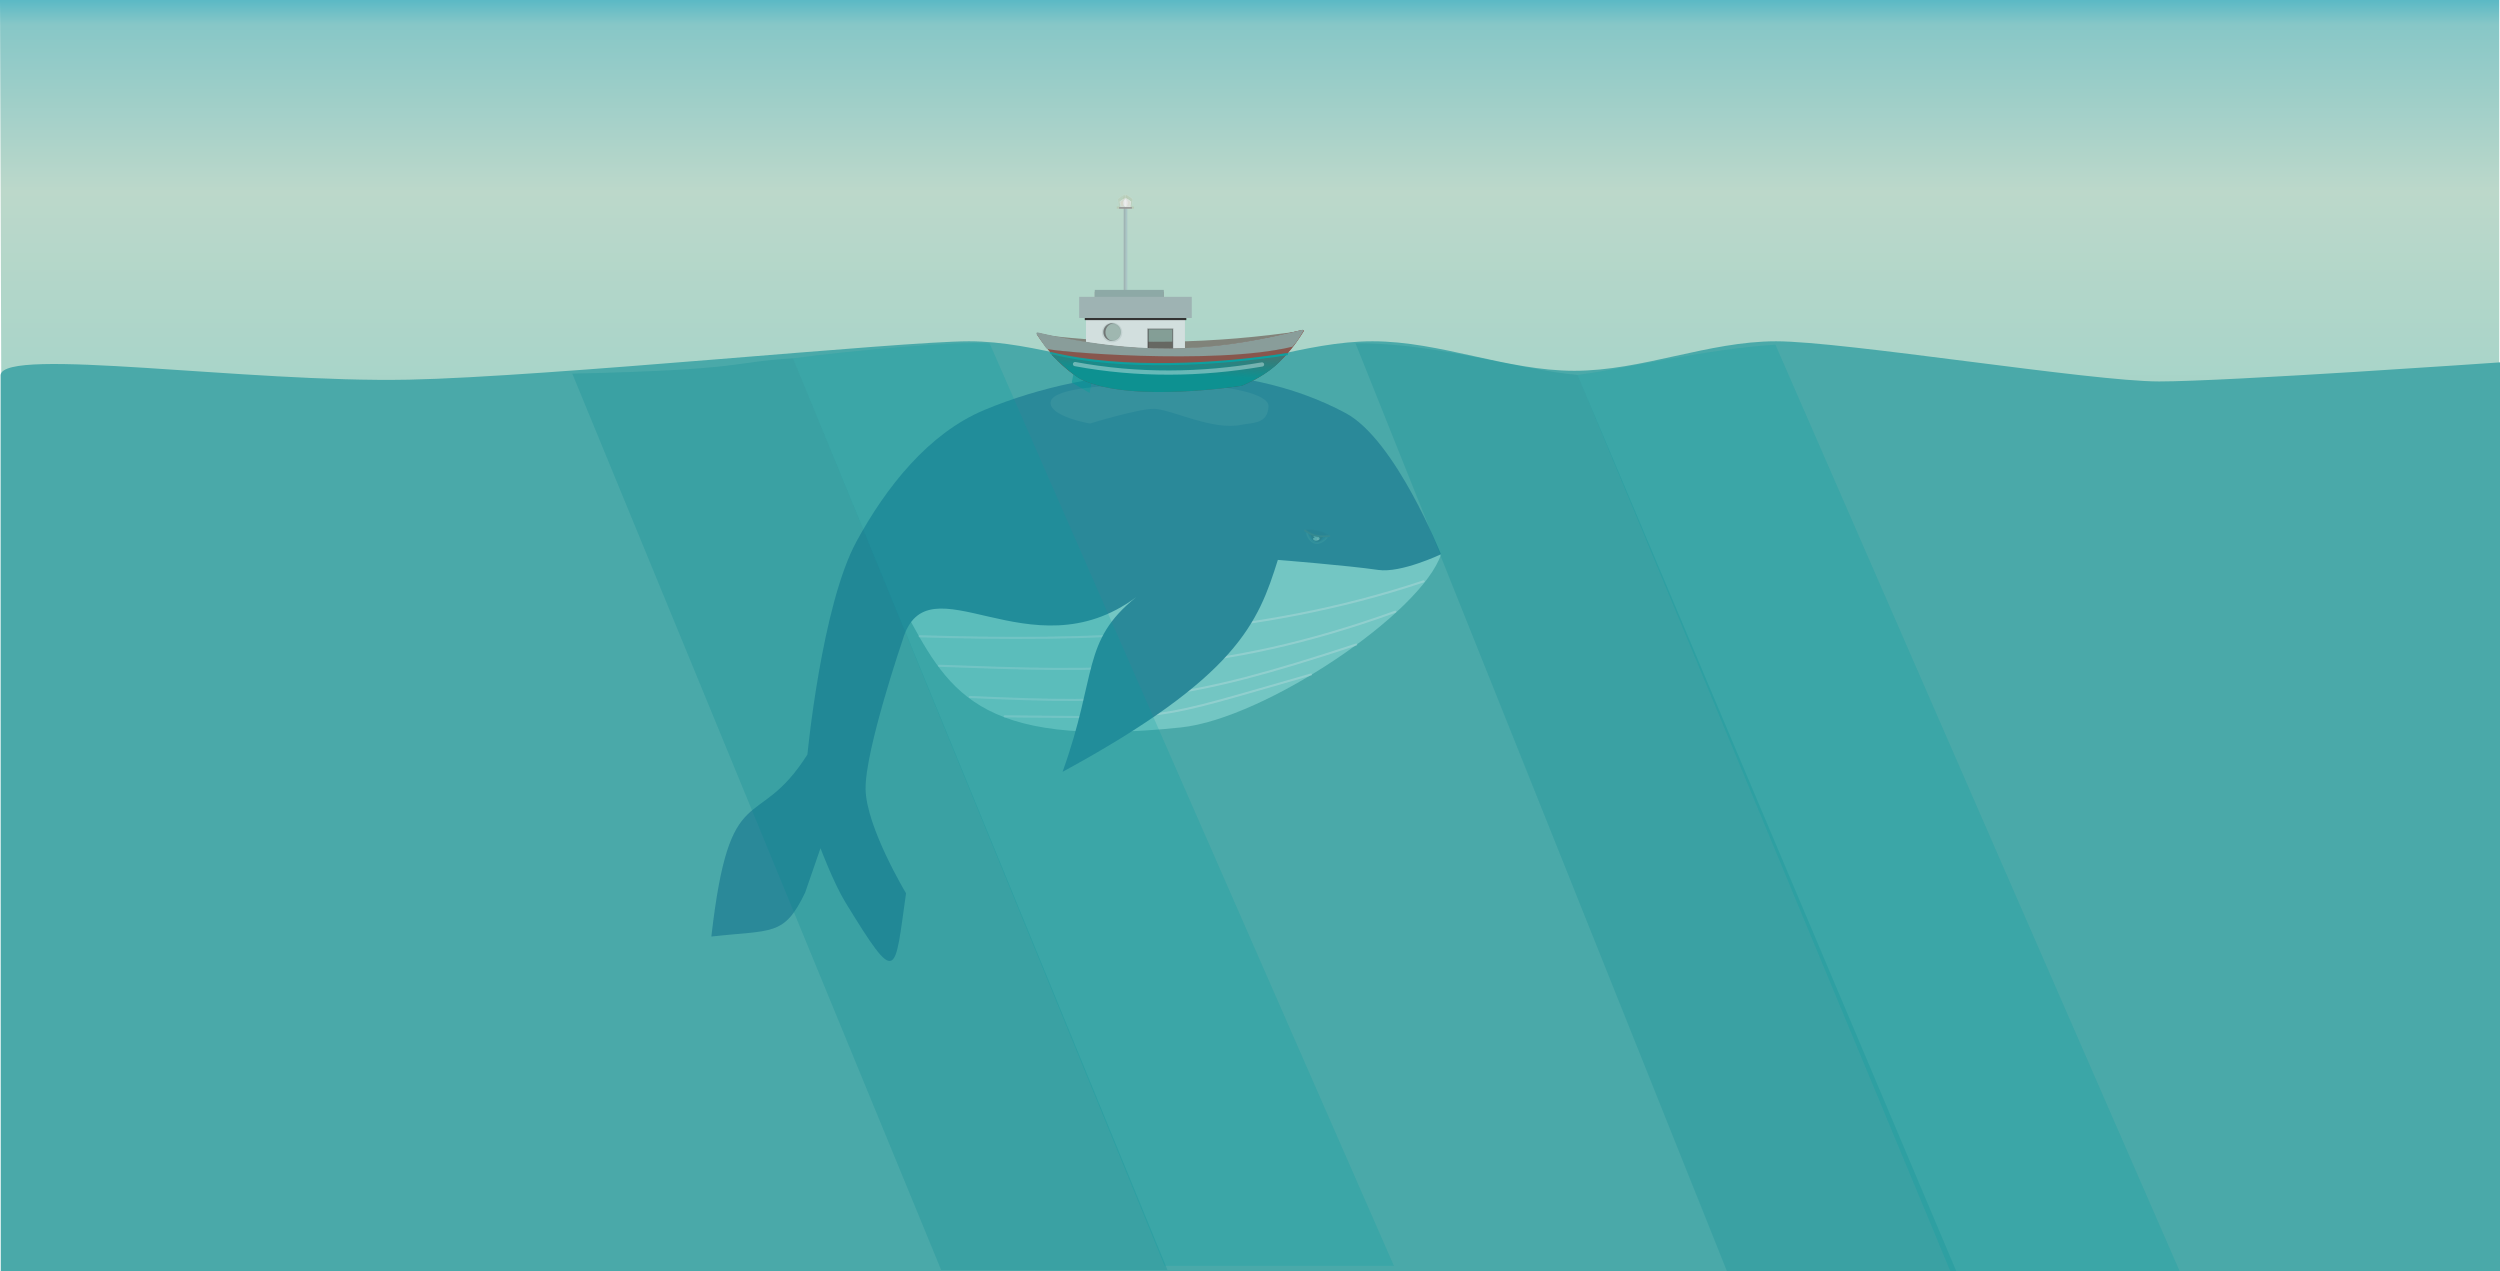 <?xml version="1.0" encoding="UTF-8" standalone="no"?>
<svg
   xmlns:dc="http://purl.org/dc/elements/1.1/"
   xmlns:cc="http://creativecommons.org/ns#"
   xmlns:rdf="http://www.w3.org/1999/02/22-rdf-syntax-ns#"
   xmlns:svg="http://www.w3.org/2000/svg"
   xmlns="http://www.w3.org/2000/svg"
   xmlns:xlink="http://www.w3.org/1999/xlink"
   height="603.176"
   width="1186.229"
   id="svg5596"
   version="1.1"
   viewBox="0 0 1186.229 603.176">
  <defs
     id="defs5598">
    <linearGradient
       xlink:href="#linearGradient4193"
       id="linearGradient4199"
       x1="291.78"
       y1="271.652"
       x2="291.78"
       y2="1213.236"
       gradientUnits="userSpaceOnUse"
       gradientTransform="matrix(1,0,0,1.106,-0.359,-75.491)" />
    <linearGradient
       id="linearGradient4193">
      <stop
         style="stop-color:#58b8c5;stop-opacity:1;"
         offset="0"
         id="stop4195" />
      <stop
         id="stop4207"
         offset="0.012"
         style="stop-color:#87c7c7;stop-opacity:1;" />
      <stop
         id="stop4201"
         offset="0.088"
         style="stop-color:#bcd8ca;stop-opacity:1" />
      <stop
         style="stop-color:#95d1c7;stop-opacity:1;"
         offset="0.255"
         id="stop4205" />
      <stop
         style="stop-color:#02bbc0;stop-opacity:1"
         offset="0.476"
         id="stop4203" />
      <stop
         style="stop-color:#58b8c5;stop-opacity:0;"
         offset="1"
         id="stop4197" />
    </linearGradient>
    <filter
       style="color-interpolation-filters:sRGB"
       id="filter5238"
       x="-0.368"
       width="1.735"
       y="-0.338"
       height="1.676">
      <feGaussianBlur
         stdDeviation="0.231"
         id="feGaussianBlur5240" />
    </filter>
    <filter
       style="color-interpolation-filters:sRGB"
       id="filter5230"
       x="-0.214"
       width="1.427"
       y="-0.214"
       height="1.427">
      <feGaussianBlur
         stdDeviation="0.059"
         id="feGaussianBlur5232" />
    </filter>
    <filter
       style="color-interpolation-filters:sRGB"
       id="filter4520"
       x="-0.099"
       width="1.198"
       y="-0.235"
       height="1.471">
      <feGaussianBlur
         stdDeviation="1.934"
         id="feGaussianBlur4522" />
    </filter>
    <filter
       style="color-interpolation-filters:sRGB"
       id="filter4357"
       x="-0.055"
       width="1.109"
       y="-0.237"
       height="1.473">
      <feGaussianBlur
         stdDeviation="4.067"
         id="feGaussianBlur4359" />
    </filter>
    <linearGradient
       xlink:href="#linearGradient4231"
       id="linearGradient4237"
       x1="395.636"
       y1="403.575"
       x2="397.506"
       y2="365.854"
       gradientUnits="userSpaceOnUse" />
    <linearGradient
       id="linearGradient4231">
      <stop
         style="stop-color:#0d9191;stop-opacity:1;"
         offset="0"
         id="stop4233" />
      <stop
         style="stop-color:#0d9191;stop-opacity:0;"
         offset="1"
         id="stop4235" />
    </linearGradient>
    <filter
       style="color-interpolation-filters:sRGB"
       id="filter4297"
       x="-0.086"
       width="1.172"
       y="-1.892"
       height="4.784">
      <feGaussianBlur
         stdDeviation="3.177"
         id="feGaussianBlur4299" />
    </filter>
    <filter
       style="color-interpolation-filters:sRGB"
       id="filter4765"
       x="-0.079"
       width="1.157"
       y="-0.854"
       height="2.708">
      <feGaussianBlur
         stdDeviation="4.117"
         id="feGaussianBlur4767" />
    </filter>
    <filter
       style="color-interpolation-filters:sRGB"
       id="filter4329"
       x="-0.093"
       width="1.185"
       y="-0.493"
       height="1.986">
      <feGaussianBlur
         stdDeviation="2.062"
         id="feGaussianBlur4331" />
    </filter>
    <filter
       style="color-interpolation-filters:sRGB"
       id="filter4604"
       x="-0.828"
       width="2.655"
       y="-0.033"
       height="1.066">
      <feGaussianBlur
         stdDeviation="0.583"
         id="feGaussianBlur4606" />
    </filter>
    <filter
       style="color-interpolation-filters:sRGB"
       id="filter4908"
       x="-0.925"
       width="2.851"
       y="-0.037"
       height="1.074">
      <feGaussianBlur
         stdDeviation="0.652"
         id="feGaussianBlur4910" />
    </filter>
    <filter
       style="color-interpolation-filters:sRGB"
       id="filter4882"
       x="-0.016"
       width="1.032"
       y="-0.085"
       height="1.171">
      <feGaussianBlur
         stdDeviation="0.216"
         id="feGaussianBlur4884" />
    </filter>
    <filter
       style="color-interpolation-filters:sRGB"
       id="filter4787"
       x="-0.041"
       width="1.083"
       y="-0.448"
       height="1.897">
      <feGaussianBlur
         stdDeviation="2.161"
         id="feGaussianBlur4789" />
    </filter>
    <filter
       style="color-interpolation-filters:sRGB"
       id="filter4971"
       x="-0.148"
       width="1.296"
       y="-0.185"
       height="1.369">
      <feGaussianBlur
         stdDeviation="0.375"
         id="feGaussianBlur4973" />
    </filter>
    <filter
       style="color-interpolation-filters:sRGB"
       id="filter4853"
       x="-0.11"
       width="1.219"
       y="-0.087"
       height="1.175">
      <feGaussianBlur
         stdDeviation="0.122"
         id="feGaussianBlur4855" />
    </filter>
    <filter
       height="1.192"
       y="-0.096"
       width="1.044"
       x="-0.022"
       id="filter4304"
       style="color-interpolation-filters:sRGB">
      <feGaussianBlur
         id="feGaussianBlur4306"
         stdDeviation="1.649" />
    </filter>
  </defs>
  <g
     id="layer1"
     transform="translate(808.396,-219.203)">
    <g
       transform="translate(-455.513,-6.465)"
       id="g5369">
      <path
         style="opacity:1;fill:url(#linearGradient4199);fill-opacity:1;stroke:none;stroke-width:2.5;stroke-linecap:round;stroke-linejoin:round;stroke-miterlimit:4;stroke-dasharray:none;stroke-dashoffset:0;stroke-opacity:0.295"
         d="m -352.882,225.668 1185.871,0 0,603.176 -1183.871,0 z"
         id="rect4191" />
      <path
         id="path4209"
         d="m -352.606,403.604 c 1.355,-13.551 116.771,3.753 193.59,2.214 65.507,-1.312 233.644,-18.214 265.898,-18.214 32.254,0 63.49,14 95.744,14 32.254,0 63.49,-14 95.744,-14 32.254,0 63.49,14 95.744,14 32.254,0 63.49,-14 95.744,-14 32.254,0 149.459,19.057 181.713,19.057 32.254,0 161.775,-9.057 161.775,-9.057 l 0,431.239 -1185.871,0 z"
         style="fill:#4aa9a9;fill-opacity:1;fill-rule:evenodd;stroke:none;stroke-width:1px;stroke-linecap:butt;stroke-linejoin:miter;stroke-opacity:1" />
      <g
         transform="translate(0.713,-13.931)"
         style="opacity:0.648"
         id="g5242">
        <path
           style="fill:#89d5d1;fill-opacity:1;fill-rule:evenodd;stroke:none;stroke-width:1px;stroke-linecap:butt;stroke-linejoin:miter;stroke-opacity:1"
           d="M 74.76,527.487 C 161.413,490.513 200.066,497.846 255.755,489.455 l 74.434,13.112 c -9.174,27.946 -83.567,77.981 -123.393,82.191 C 108.496,595.148 95.941,566.464 74.76,527.487 Z"
           id="path4977" />
        <g
           id="g4987"
           style="stroke:#eef4f4;stroke-opacity:0.459">
          <path
             id="path4979"
             d="m 82.764,541.496 c 80.102,2.403 159.025,0.677 239.127,-26.05"
             style="fill:none;fill-rule:evenodd;stroke:#eef4f4;stroke-width:1px;stroke-linecap:round;stroke-linejoin:miter;stroke-opacity:0.459" />
          <path
             style="fill:none;fill-rule:evenodd;stroke:#eef4f4;stroke-width:1px;stroke-linecap:round;stroke-linejoin:miter;stroke-opacity:0.459"
             d="m 91.995,555.496 c 77.389,2.843 131.468,4.969 216.459,-25.639"
             id="path4981" />
          <path
             id="path4983"
             d="m 106.611,570.317 c 78.217,3.471 100.452,2.396 183.28,-24.871"
             style="fill:none;fill-rule:evenodd;stroke:#eef4f4;stroke-width:1px;stroke-linecap:round;stroke-linejoin:miter;stroke-opacity:0.459" />
          <path
             style="fill:none;fill-rule:evenodd;stroke:#eef4f4;stroke-width:1px;stroke-linecap:round;stroke-linejoin:miter;stroke-opacity:0.459"
             d="m 123.174,579.496 c 81.401,0.649 66.959,2.604 145.28,-19.845"
             id="path4985" />
        </g>
        <path
           style="fill:#197790;fill-opacity:1;fill-rule:evenodd;stroke:none;stroke-width:1px;stroke-linecap:butt;stroke-linejoin:miter;stroke-opacity:1"
           d="m 330.116,502.603 c 0,0 -21.451,-54.222 -45.167,-66.972 -50.302,-27.042 -118.6,-23.507 -171.324,-1.558 -26.776,11.147 -46.843,36.844 -60.742,62.3 -16.597,30.397 -23.362,101.237 -23.362,101.237 -23.975,37.925 -36.764,9.295 -45.589,86.376 29.045,-3.284 34.493,0.032 44.509,-20.882 l 7.278,-21.048 c 0,0 6.275,16.644 11.898,25.819 24.858,40.56 23.126,34.426 28.693,-4.425 0,0 -18.882,-31.341 -19.196,-49.397 -0.319,-18.342 17.575,-70.786 17.575,-70.786 11.762,-39.862 60.434,17.149 110.824,-20.326 -26.069,20.963 -18.227,36.383 -34.923,82.879 82.948,-45.105 92.791,-70.675 102.143,-100.553 0,0 33.074,2.632 47.662,4.766 10.8,1.58 29.723,-7.429 29.723,-7.429 z"
           id="path4975" />
        <path
           style="fill:#177088;fill-opacity:1;fill-rule:evenodd;stroke:none;stroke-width:1px;stroke-linecap:butt;stroke-linejoin:miter;stroke-opacity:1"
           d="m 266.064,491.067 c 1.715,-0.192 3.495,-0.302 5.877,0.363 3.269,0.701 3.435,1.403 4.68,2.104 -0.817,0.157 -1.077,0.4 -5.514,0 -3.83,-0.892 -4.044,-1.667 -5.043,-2.467 z"
           id="path5044" />
        <path
           style="fill:#1a6e81;fill-opacity:1;fill-rule:evenodd;stroke:none;stroke-width:1px;stroke-linecap:butt;stroke-linejoin:miter;stroke-opacity:1"
           d="m 268.132,493.062 6.095,1.379 c -1.226,1.591 -1.649,2.735 -3.664,2.068 -2.129,-0.705 -1.623,-1.763 -2.431,-3.446 z"
           id="path5048" />
        <path
           style="opacity:0.767;fill:#89d5d1;fill-opacity:1;fill-rule:evenodd;stroke:none;stroke-width:1px;stroke-linecap:butt;stroke-linejoin:miter;stroke-opacity:1;filter:url(#filter5238)"
           d="m 270.599,494.114 0.327,0.58 c 0,0 -0.378,0.127 -0.399,0.29 -0.043,0.324 0.293,0.717 0.617,0.762 0.352,0.049 0.753,-0.281 0.871,-0.617 0.088,-0.249 -0.218,-0.762 -0.218,-0.762 z"
           id="path5050"
           transform="matrix(2.137,0,0,1.366,-308.729,-181.001)" />
        <g
           id="g5036"
           style="stroke:#4aa9a9;stroke-opacity:1">
          <g
             style="opacity:0.387;stroke:#4aa9a9;stroke-opacity:1"
             id="g5011">
            <path
               id="path5007"
               d="m 266.522,492.398 c 0.844,4.025 5.402,7.126 9.428,2.138"
               style="opacity:1;fill:none;fill-rule:evenodd;stroke:#4aa9a9;stroke-width:1px;stroke-linecap:round;stroke-linejoin:round;stroke-opacity:0.435" />
            <path
               style="opacity:1;fill:none;fill-rule:evenodd;stroke:#367b7b;stroke-width:1px;stroke-linecap:round;stroke-linejoin:round;stroke-opacity:1"
               d="m 265.556,491.357 c 3.449,1.566 4.325,3.401 11.536,2.467"
               id="path5005" />
          </g>
          <path
             id="path5028"
             d="m 266.318,490.922 c 4.654,-0.063 8.454,1.085 10.328,2.596"
             style="fill:none;fill-rule:evenodd;stroke:#18738b;stroke-width:0.3;stroke-linecap:round;stroke-linejoin:miter;stroke-miterlimit:4;stroke-dasharray:none;stroke-opacity:1" />
          <path
             style="fill:none;fill-rule:evenodd;stroke:#327982;stroke-width:0.3;stroke-linecap:round;stroke-linejoin:miter;stroke-miterlimit:4;stroke-dasharray:none;stroke-opacity:0.918"
             d="m 265.665,491.362 c 4.362,3.701 9.681,2.514 11.391,2.648"
             id="path5032" />
          <path
             id="path5034"
             d="m 266.572,492.709 c 2.149,7.583 7.359,4.4 9.251,2.249"
             style="opacity:0.441;fill:none;fill-rule:evenodd;stroke:#439999;stroke-width:0.3;stroke-linecap:round;stroke-linejoin:miter;stroke-miterlimit:4;stroke-dasharray:none;stroke-opacity:0.618" />
        </g>
        <circle
           style="opacity:0.5;fill:#d8d8d8;fill-opacity:1;stroke:none;stroke-width:0.3;stroke-linecap:round;stroke-linejoin:round;stroke-miterlimit:4;stroke-dasharray:none;stroke-dashoffset:0;stroke-opacity:0.918;filter:url(#filter5230)"
           id="path5196"
           cx="271.518"
           cy="495.587"
           r="0.333"
           transform="matrix(1.381,0,0,1.381,-103.298,-188.985)" />
      </g>
      <path
         id="rect4610"
         d="m 158.219,393.759 9.851,-2.571 -3.946,20.926 -8.457,-4.907 z"
         style="opacity:0.525;fill:#009696;fill-opacity:1;stroke:none;stroke-width:1.562;stroke-linecap:round;stroke-linejoin:round;stroke-miterlimit:4;stroke-dasharray:none;stroke-dashoffset:0;stroke-opacity:1" />
      <path
         id="path4211"
         d="M -81.332,402.954 93.704,828.307 201.102,828.338 23.407,395.674 c -30.184,1.826 -21.898,5.476 -104.739,7.279 z"
         style="opacity:0.458;fill:#028790;fill-opacity:0.481;fill-rule:evenodd;stroke:none;stroke-width:1px;stroke-linecap:butt;stroke-linejoin:miter;stroke-opacity:1" />
      <path
         style="opacity:0.504;fill:#01989f;fill-opacity:0.417;fill-rule:evenodd;stroke:none;stroke-width:1px;stroke-linecap:butt;stroke-linejoin:miter;stroke-opacity:1"
         d="m 23.407,395.674 176.297,430.632 108.818,0 -191.802,-437.626 c -13.747,-1.472 -67.922,3.562 -93.313,6.994 z"
         id="path4213" />
      <path
         style="opacity:0.458;fill:#028790;fill-opacity:0.481;fill-rule:evenodd;stroke:none;stroke-width:1px;stroke-linecap:butt;stroke-linejoin:miter;stroke-opacity:1"
         d="m 290.301,388.591 176.228,440.252 108.818,0 -179.711,-425.268 c -28.037,-2.475 -67.901,-15.461 -105.335,-14.984 z"
         id="path4215" />
      <path
         id="path4217"
         d="m 395.636,403.575 176.893,425.268 108.818,0 -191.802,-439.626 c -33.014,2.077 -68.518,10.926 -93.909,14.358 z"
         style="opacity:0.504;fill:#01989f;fill-opacity:0.417;fill-rule:evenodd;stroke:none;stroke-width:1px;stroke-linecap:butt;stroke-linejoin:miter;stroke-opacity:1" />
      <path
         id="path4253"
         d="m 139.544,384.283 c 41.838,5.377 83.675,4.532 125.513,-1.684 0,0 -47.037,15.36 -67.905,15.757 -21.874,0.416 -57.608,-14.073 -57.608,-14.073 z"
         style="opacity:0.521;fill:#593832;fill-opacity:1;fill-rule:evenodd;stroke:none;stroke-width:1.067px;stroke-linecap:butt;stroke-linejoin:miter;stroke-opacity:1" />
      <path
         transform="matrix(0.965,0,0,1.007,6.984,-2.592)"
         style="opacity:1;fill:#4d4d4d;fill-opacity:1;stroke:none;stroke-width:1;stroke-linecap:round;stroke-linejoin:round;stroke-miterlimit:4;stroke-dasharray:none;stroke-dashoffset:0;stroke-opacity:1;filter:url(#filter4520)"
         d="m 162.41,376.553 0,19.719 29.371,0 0,-14.447 11.789,0 0,14.447 5.805,0 0,-19.719 -46.965,0 z m 12.414,2.512 a 4.183,4.183 0 0 1 4.184,4.184 4.183,4.183 0 0 1 -4.184,4.182 4.183,4.183 0 0 1 -4.184,-4.182 4.183,4.183 0 0 1 4.184,-4.184 z"
         id="path4498" />
      <rect
         transform="matrix(0,1,-1,0,0,0)"
         y="-179.227"
         x="379.258"
         height="8.956"
         width="12.676"
         id="rect4568"
         style="opacity:0.521;fill:#929b9a;fill-opacity:1;stroke:none;stroke-width:1.562;stroke-linecap:round;stroke-linejoin:round;stroke-miterlimit:4;stroke-dasharray:none;stroke-dashoffset:0;stroke-opacity:1" />
      <path
         id="rect4303"
         d="m 162.41,376.553 0,19.719 29.371,0 0,-14.447 11.789,0 0,14.447 5.805,0 0,-19.719 -46.965,0 z m 12.414,2.512 a 4.183,4.183 0 0 1 4.184,4.184 4.183,4.183 0 0 1 -4.184,4.182 4.183,4.183 0 0 1 -4.184,-4.182 4.183,4.183 0 0 1 4.184,-4.184 z"
         style="opacity:1;fill:#d2dfde;fill-opacity:1;stroke:none;stroke-width:1;stroke-linecap:round;stroke-linejoin:round;stroke-miterlimit:4;stroke-dasharray:none;stroke-dashoffset:0;stroke-opacity:1" />
      <g
         style="opacity:0.721;fill:#4d4d4d;filter:url(#filter4304)"
         id="g4347"
         transform="matrix(0.703,0,0,0.703,-80.621,119.244)">
        <path
           id="path4349"
           d="m 313.302,376.868 c 0,0 14.669,23.118 30.16,29.443 36.068,14.727 105.796,7.117 116.877,0 11.473,-7.368 20.099,-13.159 31.572,-31.55 -50.5,12.335 -99.524,20.283 -178.609,2.107 z"
           style="fill:#4d4d4d;fill-opacity:1;fill-rule:evenodd;stroke:#88564d;stroke-width:1.423;stroke-linecap:butt;stroke-linejoin:round;stroke-miterlimit:4;stroke-dasharray:none;stroke-opacity:1" />
        <path
           id="path4351"
           d="m 322.26,390.579 c 52.252,9.955 105.345,7.983 158.946,-0.948 0.04,0.02 -6.777,12.247 -30.209,22.107 0,0 -73.34,11.741 -107.489,-3.803 -8.397,-3.822 -21.248,-17.357 -21.248,-17.357 z"
           style="fill:#4d4d4d;fill-opacity:1;fill-rule:evenodd;stroke:none;stroke-width:1px;stroke-linecap:butt;stroke-linejoin:miter;stroke-opacity:1" />
      </g>
      <rect
         style="opacity:0.338;fill:#333333;fill-opacity:1;stroke:none;stroke-width:1;stroke-linecap:round;stroke-linejoin:round;stroke-miterlimit:4;stroke-dasharray:none;stroke-dashoffset:0;stroke-opacity:0.455"
         id="rect4363"
         width="12.362"
         height="16.748"
         x="191.494"
         y="381.436" />
      <path
         id="path5312"
         d="m 145.693,416.189 c 1.398,-6.867 30.764,-7.546 30.764,-7.546 0,0 16.992,2.246 25.54,2.322 7.954,0.07 23.798,-1.741 23.798,-1.741 0,0 23.504,2.61 23.218,9.287 -0.364,8.499 -7.73,7.64 -12.77,8.707 -13.663,2.893 -32.76,-7.12 -41.212,-7.546 -6.981,-0.352 -30.764,6.965 -30.764,6.965 0,0 -19.992,-3.487 -18.574,-10.448 z"
         style="opacity:0.093;fill:#b4d7c9;fill-opacity:1;fill-rule:evenodd;stroke:none;stroke-width:1px;stroke-linecap:butt;stroke-linejoin:miter;stroke-opacity:1" />
      <g
         transform="matrix(0.703,0,0,0.703,-80.621,119.244)"
         id="g4247">
        <path
           style="fill:#88564d;fill-opacity:1;fill-rule:evenodd;stroke:#88564d;stroke-width:1.423;stroke-linecap:butt;stroke-linejoin:round;stroke-miterlimit:4;stroke-dasharray:none;stroke-opacity:1"
           d="m 313.302,376.868 c 0,0 14.669,23.118 30.16,29.443 36.068,14.727 105.796,7.117 116.877,0 11.473,-7.368 20.099,-13.159 31.572,-31.55 -50.5,12.335 -99.524,20.283 -178.609,2.107 z"
           id="path4219" />
        <path
           style="fill:url(#linearGradient4237);fill-opacity:1;fill-rule:evenodd;stroke:none;stroke-width:1px;stroke-linecap:butt;stroke-linejoin:miter;stroke-opacity:1"
           d="m 322.26,390.579 c 52.252,9.955 105.345,7.983 158.946,-0.948 0.04,0.02 -6.777,12.247 -30.209,22.107 0,0 -73.34,11.741 -107.489,-3.803 -8.397,-3.822 -21.248,-17.357 -21.248,-17.357 z"
           id="path4221" />
      </g>
      <path
         id="path4255"
         d="m 157.211,398.423 c 29.909,5.553 59.78,5.132 88.734,0.179"
         style="fill:none;fill-rule:evenodd;stroke:#cfebea;stroke-width:2;stroke-linecap:round;stroke-linejoin:round;stroke-miterlimit:4;stroke-dasharray:none;stroke-opacity:0.455;filter:url(#filter4297)" />
      <path
         id="path4301"
         d="m 145.839,393.208 c 33.779,8.285 80.344,5.41 111.965,0.527"
         style="opacity:0.835;fill:none;fill-rule:evenodd;stroke:#02a9a9;stroke-width:1px;stroke-linecap:round;stroke-linejoin:round;stroke-opacity:1" />
      <path
         style="opacity:0.486;fill:#e6e6e6;fill-opacity:1;fill-rule:evenodd;stroke:none;stroke-width:1;stroke-linecap:butt;stroke-linejoin:round;stroke-miterlimit:4;stroke-dasharray:none;stroke-opacity:1;filter:url(#filter4765)"
         d="m 265.028,382.685 c -35.488,8.668 -70.076,13.978 -125.651,1.205 l 4.522,6.689 c 0.237,1.309 79.54,8.053 116.209,-0.863 2.432,-2.736 2.184,-2.645 4.921,-7.031 z"
         id="path4655" />
      <rect
         transform="matrix(0.902,0,0,0.753,18.253,94.022)"
         style="opacity:1;fill:#333333;fill-opacity:1;stroke:none;stroke-width:1;stroke-linecap:round;stroke-linejoin:round;stroke-miterlimit:4;stroke-dasharray:none;stroke-dashoffset:0;stroke-opacity:0.455;filter:url(#filter4329)"
         id="rect4307"
         width="53.419"
         height="10.039"
         x="159.183"
         y="366.515" />
      <g
         transform="matrix(0.578,0,0,0.997,76.818,1.111)"
         style="opacity:0.496;fill:#999999;filter:url(#filter4604)"
         id="g4594">
        <rect
           y="324.389"
           x="180.042"
           height="42.305"
           width="0.839"
           id="rect4596"
           style="opacity:1;fill:#999999;fill-opacity:1;stroke:none;stroke-width:1.562;stroke-linecap:round;stroke-linejoin:round;stroke-miterlimit:4;stroke-dasharray:none;stroke-dashoffset:0;stroke-opacity:1" />
        <rect
           style="opacity:1;fill:#999999;fill-opacity:1;stroke:none;stroke-width:1.562;stroke-linecap:round;stroke-linejoin:round;stroke-miterlimit:4;stroke-dasharray:none;stroke-dashoffset:0;stroke-opacity:1"
           id="rect4598"
           width="0.839"
           height="42.305"
           x="180.893"
           y="324.389" />
      </g>
      <g
         style="opacity:0.311;fill:#b3b3b3;filter:url(#filter4908)"
         id="g4898"
         transform="translate(0.269,0)">
        <rect
           y="324.389"
           x="180.042"
           height="42.305"
           width="0.839"
           id="rect4900"
           style="opacity:1;fill:#b3b3b3;fill-opacity:1;stroke:none;stroke-width:1.562;stroke-linecap:round;stroke-linejoin:round;stroke-miterlimit:4;stroke-dasharray:none;stroke-dashoffset:0;stroke-opacity:1" />
        <rect
           style="opacity:1;fill:#b3b3b3;fill-opacity:1;stroke:none;stroke-width:1.562;stroke-linecap:round;stroke-linejoin:round;stroke-miterlimit:4;stroke-dasharray:none;stroke-dashoffset:0;stroke-opacity:1"
           id="rect4902"
           width="0.839"
           height="42.305"
           x="180.893"
           y="324.389" />
      </g>
      <g
         transform="translate(0.269,0)"
         id="g4823">
        <rect
           style="opacity:1;fill:#9fb4b4;fill-opacity:1;stroke:none;stroke-width:1.562;stroke-linecap:round;stroke-linejoin:round;stroke-miterlimit:4;stroke-dasharray:none;stroke-dashoffset:0;stroke-opacity:1"
           id="rect4580"
           width="0.839"
           height="42.305"
           x="180.042"
           y="324.389" />
        <rect
           y="324.389"
           x="180.893"
           height="42.305"
           width="0.839"
           id="rect4582"
           style="opacity:1;fill:#a9c6c6;fill-opacity:1;stroke:none;stroke-width:1.562;stroke-linecap:round;stroke-linejoin:round;stroke-miterlimit:4;stroke-dasharray:none;stroke-dashoffset:0;stroke-opacity:1" />
      </g>
      <rect
         transform="matrix(1.002,0,0,0.882,-0.348,43.713)"
         style="opacity:1;fill:#999999;fill-opacity:1;stroke:none;stroke-width:0.2;stroke-linecap:round;stroke-linejoin:round;stroke-miterlimit:4;stroke-dasharray:none;stroke-dashoffset:0;stroke-opacity:1;filter:url(#filter4882)"
         id="rect4880"
         width="32.764"
         height="6.057"
         x="166.574"
         y="363.214" />
      <rect
         y="363.214"
         x="166.574"
         height="6.057"
         width="32.764"
         id="rect4878"
         style="opacity:1;fill:#8da9a6;fill-opacity:1;stroke:none;stroke-width:0.2;stroke-linecap:round;stroke-linejoin:round;stroke-miterlimit:4;stroke-dasharray:none;stroke-dashoffset:0;stroke-opacity:1" />
      <rect
         y="366.515"
         x="159.183"
         height="10.039"
         width="53.419"
         id="rect4305"
         style="opacity:1;fill:#9eb3b3;fill-opacity:1;stroke:none;stroke-width:1;stroke-linecap:round;stroke-linejoin:round;stroke-miterlimit:4;stroke-dasharray:none;stroke-dashoffset:0;stroke-opacity:0.455" />
      <ellipse
         ry="4.259"
         rx="4.386"
         cy="383.409"
         cx="174.796"
         id="path4526"
         style="opacity:0.461;fill:none;fill-opacity:1;stroke:#899a9a;stroke-width:0.962;stroke-linecap:round;stroke-linejoin:round;stroke-miterlimit:4;stroke-dasharray:none;stroke-dashoffset:0;stroke-opacity:0.455" />
      <path
         transform="matrix(0.905,0,0,0.63,19.221,145.807)"
         style="opacity:1;fill:#4d4d4d;fill-opacity:1;fill-rule:evenodd;stroke:none;stroke-width:1;stroke-linecap:butt;stroke-linejoin:round;stroke-miterlimit:4;stroke-dasharray:none;stroke-opacity:1;filter:url(#filter4787)"
         d="m 265.028,382.685 c -35.488,8.668 -70.076,13.978 -125.651,1.205 l 4.522,6.689 c 0.237,1.309 79.54,8.053 116.209,-0.863 2.432,-2.736 2.184,-2.645 4.921,-7.031 z"
         id="path4769" />
      <path
         id="path4219-6"
         d="m 265.028,382.685 c -35.488,8.668 -70.076,13.978 -125.651,1.205 l 4.522,6.689 c 0.237,1.309 79.54,8.053 116.209,-0.863 2.432,-2.736 2.184,-2.645 4.921,-7.031 z"
         style="opacity:1;fill:#899d9a;fill-opacity:1;fill-rule:evenodd;stroke:#899d9a;stroke-width:1;stroke-linecap:butt;stroke-linejoin:round;stroke-miterlimit:4;stroke-dasharray:none;stroke-opacity:1" />
      <g
         transform="matrix(1.341,0,0,1.386,-61.836,-125.308)"
         style="opacity:0.222;fill:#b1a16f;fill-opacity:1;filter:url(#filter4971)"
         id="g4937">
        <g
           style="fill:#b1a16f;fill-opacity:1"
           transform="matrix(0.778,0,0,1.049,40.22,-16.469)"
           id="g4939">
          <ellipse
             style="opacity:1;fill:#b1a16f;fill-opacity:1;stroke:none;stroke-width:0.2;stroke-linecap:round;stroke-linejoin:round;stroke-miterlimit:4;stroke-dasharray:none;stroke-dashoffset:0;stroke-opacity:1;filter:url(#filter4853)"
             id="ellipse4941"
             cx="181.18"
             cy="322.603"
             rx="1.338"
             ry="1.679" />
          <ellipse
             ry="1.679"
             rx="1.338"
             cy="322.603"
             cx="181.18"
             id="ellipse4943"
             style="opacity:0.096;fill:#b1a16f;fill-opacity:1;stroke:none;stroke-width:0.2;stroke-linecap:round;stroke-linejoin:round;stroke-miterlimit:4;stroke-dasharray:none;stroke-dashoffset:0;stroke-opacity:1;filter:url(#filter4853)"
             transform="matrix(0.63,0,0,0.63,67.06,119.405)" />
        </g>
        <path
           id="path4945"
           d="m 181.044,323.954 0,-4.021 c 0,-0.652 -2.608,1.438 -2.608,1.438 l 0.415,2.543 z"
           style="opacity:0.507;fill:#b1a16f;fill-opacity:1;fill-rule:evenodd;stroke:#eef4f4;stroke-width:0.15;stroke-linecap:butt;stroke-linejoin:round;stroke-miterlimit:4;stroke-dasharray:none;stroke-opacity:1" />
        <path
           style="opacity:0.744;fill:#b1a16f;fill-opacity:1;fill-rule:evenodd;stroke:#eef4f4;stroke-width:0.15;stroke-linecap:butt;stroke-linejoin:round;stroke-miterlimit:4;stroke-dasharray:none;stroke-opacity:1"
           d="m 181.185,323.954 0,-4.021 c 0,-0.652 2.608,1.438 2.608,1.438 l -0.415,2.543 z"
           id="path4947" />
        <rect
           y="323.915"
           x="178.117"
           height="0.773"
           width="6.078"
           id="rect4949"
           style="opacity:1;fill:#b1a16f;fill-opacity:1;stroke:none;stroke-width:1.562;stroke-linecap:round;stroke-linejoin:round;stroke-miterlimit:4;stroke-dasharray:none;stroke-dashoffset:0;stroke-opacity:1" />
        <path
           id="path4951"
           d="m 178.818,321.648 1.052,-0.857 c -0.014,0.896 -0.067,1.792 0.273,2.689 0,0 -0.444,0.203 -0.662,0 -0.515,-0.479 -0.662,-1.831 -0.662,-1.831 z"
           style="opacity:0.111;fill:#b1a16f;fill-opacity:1;fill-rule:evenodd;stroke:none;stroke-width:1px;stroke-linecap:butt;stroke-linejoin:miter;stroke-opacity:1" />
        <path
           style="opacity:0.056;fill:#b1a16f;fill-opacity:1;fill-rule:evenodd;stroke:none;stroke-width:1px;stroke-linecap:butt;stroke-linejoin:miter;stroke-opacity:1"
           d="m 183.345,321.648 -1.052,-0.857 c 0.014,0.896 0.067,1.792 -0.273,2.689 0,0 0.444,0.203 0.662,0 0.515,-0.479 0.662,-1.831 0.662,-1.831 z"
           id="path4953" />
      </g>
      <g
         id="g4927">
        <g
           id="g4859"
           transform="matrix(0.778,0,0,1.049,40.22,-16.469)">
          <ellipse
             ry="1.679"
             rx="1.338"
             cy="322.603"
             cx="181.18"
             id="path4831"
             style="opacity:1;fill:#ececec;fill-opacity:1;stroke:none;stroke-width:0.2;stroke-linecap:round;stroke-linejoin:round;stroke-miterlimit:4;stroke-dasharray:none;stroke-dashoffset:0;stroke-opacity:1;filter:url(#filter4853)" />
          <ellipse
             transform="matrix(0.63,0,0,0.63,67.06,119.405)"
             style="opacity:0.096;fill:#b08640;fill-opacity:1;stroke:none;stroke-width:0.2;stroke-linecap:round;stroke-linejoin:round;stroke-miterlimit:4;stroke-dasharray:none;stroke-dashoffset:0;stroke-opacity:1;filter:url(#filter4853)"
             id="ellipse4857"
             cx="181.18"
             cy="322.603"
             rx="1.338"
             ry="1.679" />
        </g>
        <path
           style="opacity:0.507;fill:#e6e6e6;fill-rule:evenodd;stroke:#eef4f4;stroke-width:0.15;stroke-linecap:butt;stroke-linejoin:round;stroke-miterlimit:4;stroke-dasharray:none;stroke-opacity:1"
           d="m 181.044,323.954 0,-4.021 c 0,-0.652 -2.608,1.438 -2.608,1.438 l 0.415,2.543 z"
           id="path4827" />
        <path
           id="path4829"
           d="m 181.185,323.954 0,-4.021 c 0,-0.652 2.608,1.438 2.608,1.438 l -0.415,2.543 z"
           style="opacity:0.744;fill:#e6e6e6;fill-rule:evenodd;stroke:#eef4f4;stroke-width:0.15;stroke-linecap:butt;stroke-linejoin:round;stroke-miterlimit:4;stroke-dasharray:none;stroke-opacity:1" />
        <rect
           style="opacity:1;fill:#999999;fill-opacity:1;stroke:none;stroke-width:1.562;stroke-linecap:round;stroke-linejoin:round;stroke-miterlimit:4;stroke-dasharray:none;stroke-dashoffset:0;stroke-opacity:1"
           id="rect4821"
           width="6.078"
           height="0.773"
           x="178.117"
           y="323.915" />
        <path
           style="opacity:0.111;fill:#ffb380;fill-opacity:1;fill-rule:evenodd;stroke:none;stroke-width:1px;stroke-linecap:butt;stroke-linejoin:miter;stroke-opacity:1"
           d="m 178.818,321.648 1.052,-0.857 c -0.014,0.896 -0.067,1.792 0.273,2.689 0,0 -0.444,0.203 -0.662,0 -0.515,-0.479 -0.662,-1.831 -0.662,-1.831 z"
           id="path4863" />
        <path
           id="path4865"
           d="m 183.345,321.648 -1.052,-0.857 c 0.014,0.896 0.067,1.792 -0.273,2.689 0,0 0.444,0.203 0.662,0 0.515,-0.479 0.662,-1.831 0.662,-1.831 z"
           style="opacity:0.056;fill:#ffb380;fill-opacity:1;fill-rule:evenodd;stroke:none;stroke-width:1px;stroke-linecap:butt;stroke-linejoin:miter;stroke-opacity:1" />
      </g>
    </g>
  </g>
</svg>
